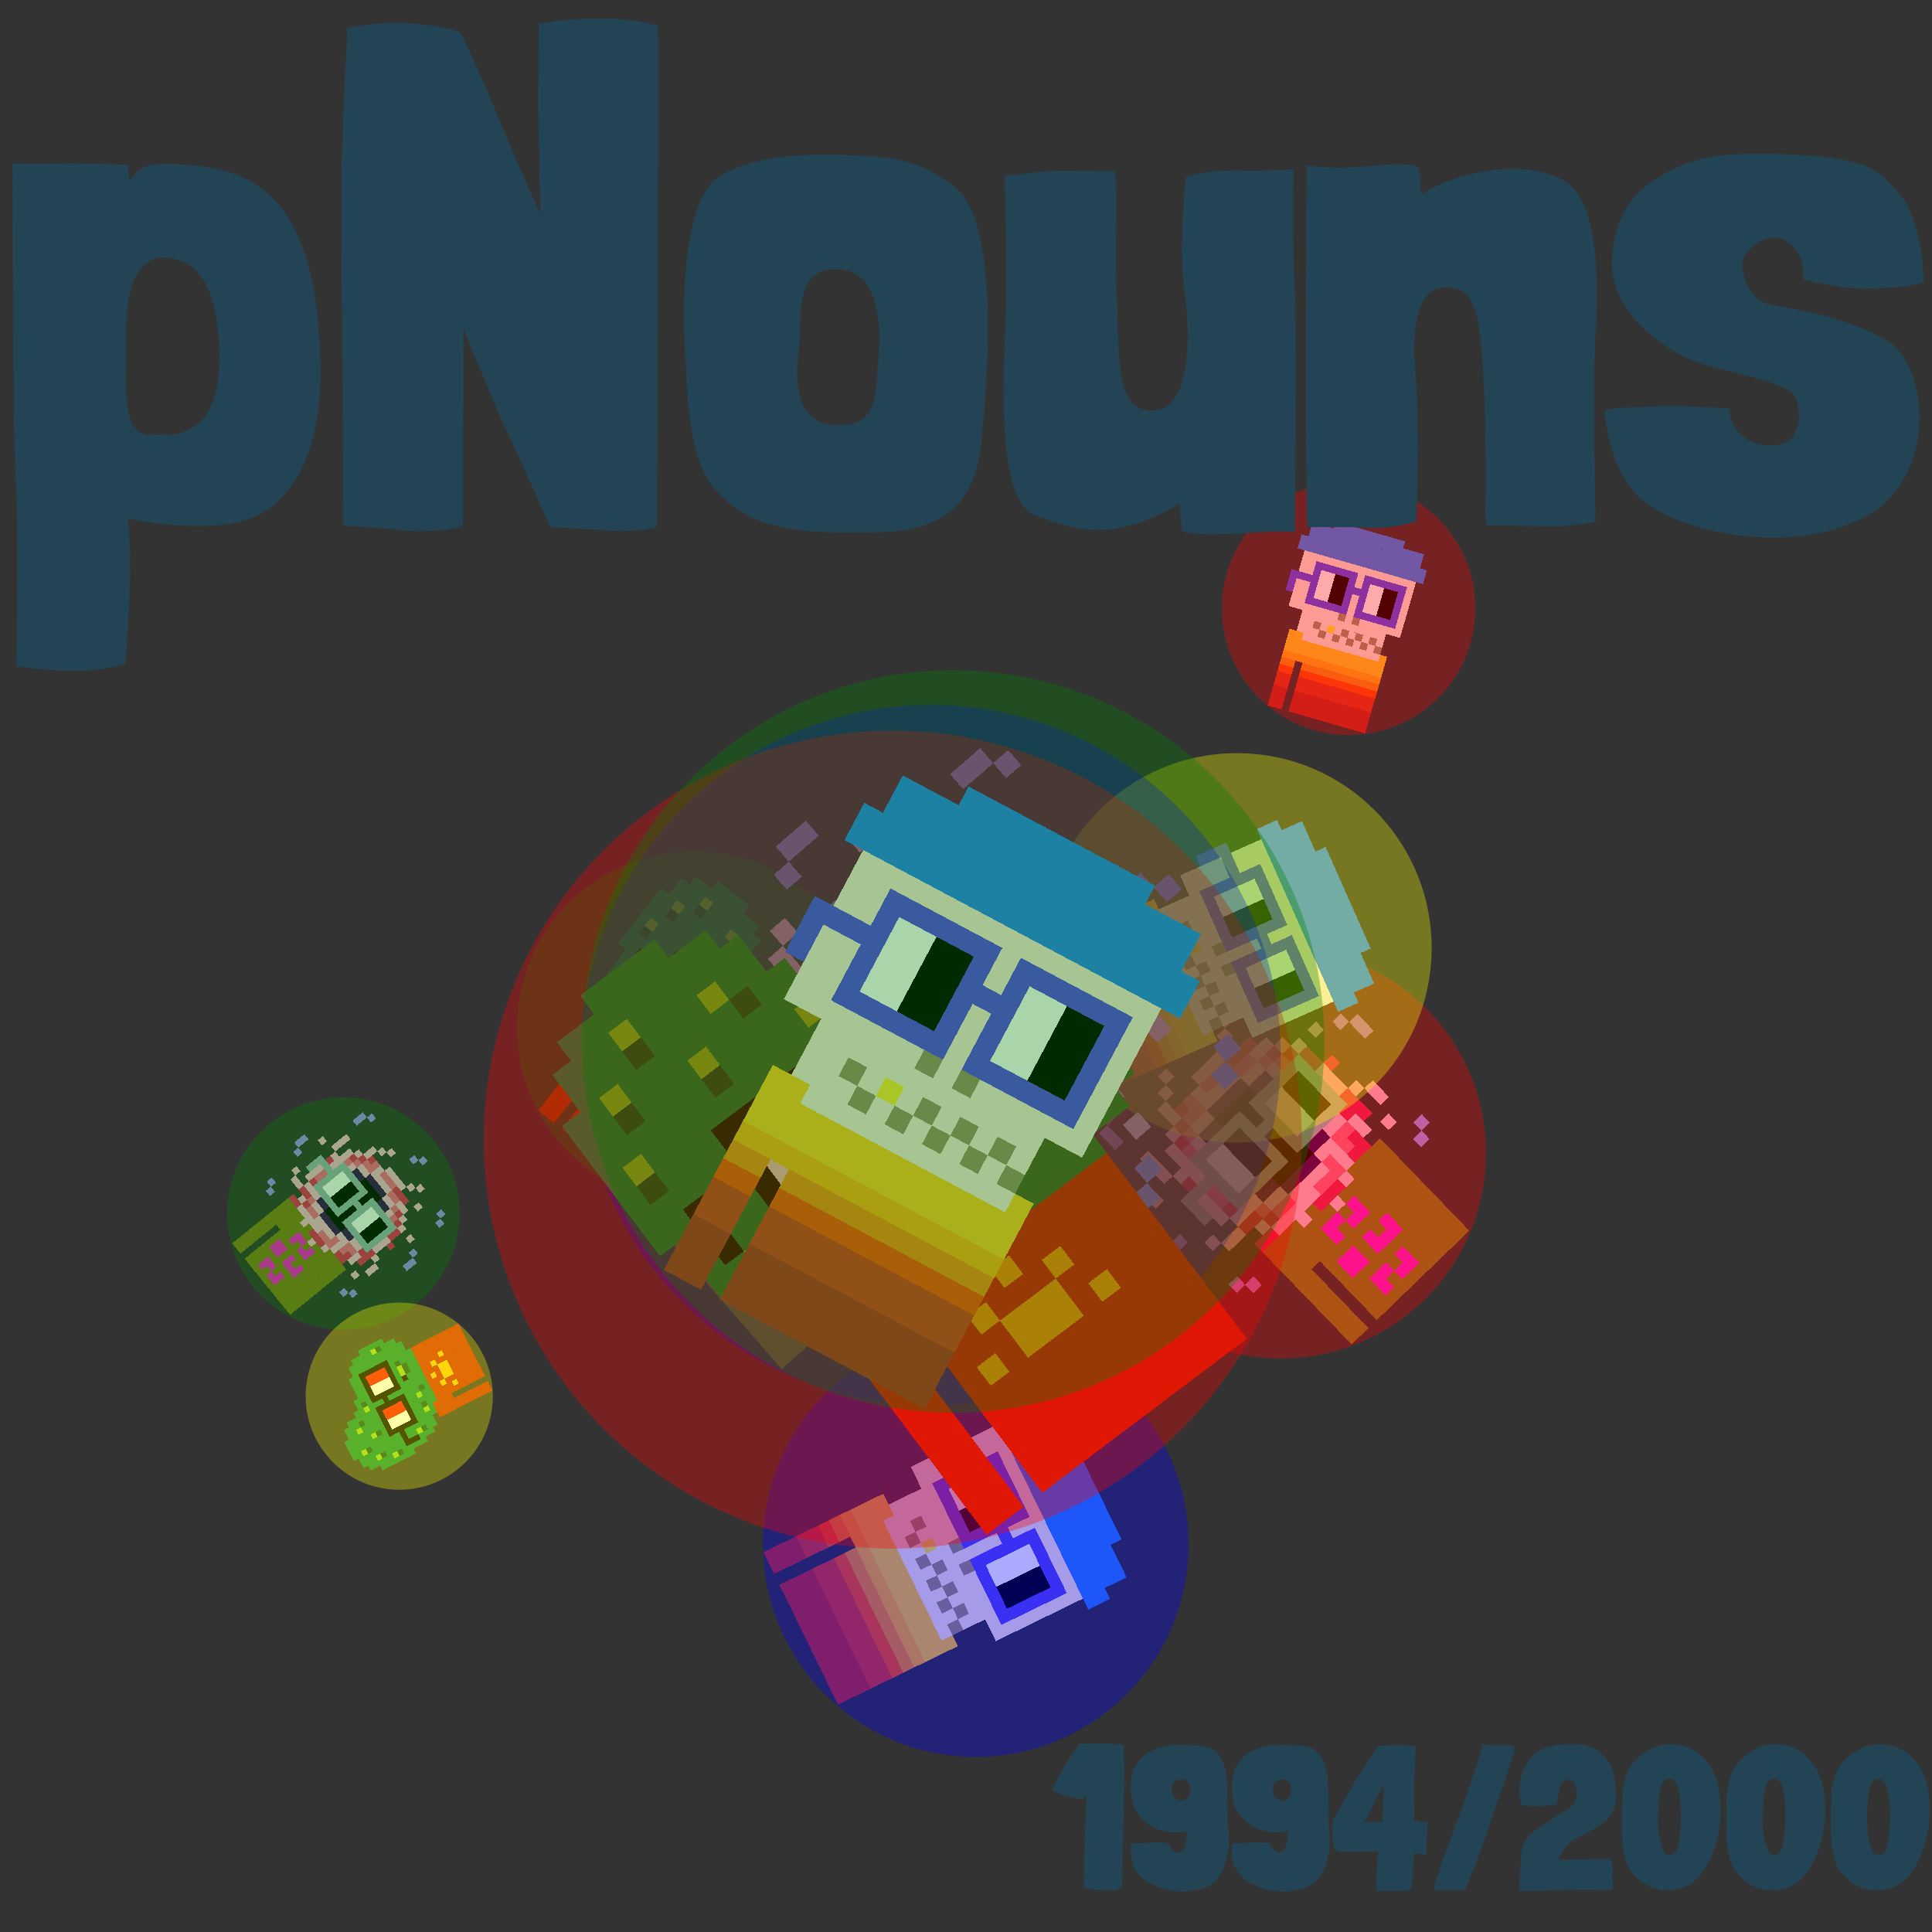 <svg viewBox="0 0 1024 1024"  xmlns="http://www.w3.org/2000/svg">
<rect x="0" y="0" width="1024" height="1024" fill="#333333" stroke="none"/>
<defs>
<g id="nouns1994" transform="scale(3.2)" shape-rendering="crispEdges">
<rect width="140" height="10" x="90" y="210" fill="#9f21a0" /><rect width="140" height="10" x="90" y="220" fill="#9f21a0" /><rect width="140" height="10" x="90" y="230" fill="#9f21a0" /><rect width="140" height="10" x="90" y="240" fill="#9f21a0" /><rect width="20" height="10" x="90" y="250" fill="#9f21a0" /><rect width="110" height="10" x="120" y="250" fill="#9f21a0" /><rect width="20" height="10" x="90" y="260" fill="#9f21a0" /><rect width="110" height="10" x="120" y="260" fill="#9f21a0" /><rect width="20" height="10" x="90" y="270" fill="#9f21a0" /><rect width="110" height="10" x="120" y="270" fill="#9f21a0" /><rect width="20" height="10" x="90" y="280" fill="#9f21a0" /><rect width="110" height="10" x="120" y="280" fill="#9f21a0" /><rect width="20" height="10" x="90" y="290" fill="#9f21a0" /><rect width="110" height="10" x="120" y="290" fill="#9f21a0" /><rect width="20" height="10" x="90" y="300" fill="#9f21a0" /><rect width="110" height="10" x="120" y="300" fill="#9f21a0" /><rect width="20" height="10" x="90" y="310" fill="#9f21a0" /><rect width="110" height="10" x="120" y="310" fill="#9f21a0" /><rect width="140" height="10" x="90" y="210" fill="#ffc925" /><rect width="140" height="10" x="90" y="220" fill="#ffc925" /><rect width="140" height="10" x="90" y="230" fill="#ffc925" /><rect width="140" height="10" x="90" y="240" fill="#ffae1a" /><rect width="20" height="10" x="90" y="250" fill="#f78a18" /><rect width="110" height="10" x="120" y="250" fill="#f78a18" /><rect width="20" height="10" x="90" y="260" fill="#fe500c" /><rect width="110" height="10" x="120" y="260" fill="#fe500c" /><rect width="20" height="10" x="90" y="270" fill="#d9391f" /><rect width="110" height="10" x="120" y="270" fill="#d9391f" /><rect width="20" height="10" x="90" y="280" fill="#d9391f" /><rect width="110" height="10" x="120" y="280" fill="#d9391f" /><rect width="20" height="10" x="90" y="290" fill="#bd2d24" /><rect width="110" height="10" x="120" y="290" fill="#bd2d24" /><rect width="20" height="10" x="90" y="300" fill="#bd2d24" /><rect width="110" height="10" x="120" y="300" fill="#bd2d24" /><rect width="20" height="10" x="90" y="310" fill="#bd2d24" /><rect width="110" height="10" x="120" y="310" fill="#bd2d24" /><rect width="100" height="10" x="110" y="50" fill="#2b83f6" /><rect width="160" height="10" x="80" y="60" fill="#2b83f6" /><rect width="160" height="10" x="80" y="70" fill="#2b83f6" /><rect width="180" height="10" x="70" y="80" fill="#2b83f6" /><rect width="180" height="10" x="70" y="90" fill="#2b83f6" /><rect width="160" height="10" x="80" y="100" fill="#f9e8dd" /><rect width="160" height="10" x="80" y="110" fill="#f9e8dd" /><rect width="160" height="10" x="80" y="120" fill="#f9e8dd" /><rect width="160" height="10" x="80" y="130" fill="#f9e8dd" /><rect width="160" height="10" x="80" y="140" fill="#f9e8dd" /><rect width="160" height="10" x="80" y="150" fill="#f9e8dd" /><rect width="160" height="10" x="80" y="160" fill="#f9e8dd" /><rect width="70" height="10" x="80" y="170" fill="#f9e8dd" /><rect width="10" height="10" x="150" y="170" fill="#9d8e6e" /><rect width="10" height="10" x="160" y="170" fill="#f9e8dd" /><rect width="10" height="10" x="170" y="170" fill="#9d8e6e" /><rect width="60" height="10" x="180" y="170" fill="#f9e8dd" /><rect width="120" height="10" x="100" y="180" fill="#f9e8dd" /><rect width="20" height="10" x="100" y="190" fill="#f9e8dd" /><rect width="10" height="10" x="120" y="190" fill="#9d8e6e" /><rect width="10" height="10" x="130" y="190" fill="#f9e8dd" /><rect width="10" height="10" x="140" y="190" fill="#ffe939" /><rect width="10" height="10" x="150" y="190" fill="#f9e8dd" /><rect width="10" height="10" x="160" y="190" fill="#9d8e6e" /><rect width="10" height="10" x="170" y="190" fill="#f9e8dd" /><rect width="10" height="10" x="180" y="190" fill="#9d8e6e" /><rect width="10" height="10" x="190" y="190" fill="#f9e8dd" /><rect width="10" height="10" x="200" y="190" fill="#9d8e6e" /><rect width="10" height="10" x="210" y="190" fill="#f9e8dd" /><rect width="30" height="10" x="100" y="200" fill="#f9e8dd" /><rect width="10" height="10" x="130" y="200" fill="#9d8e6e" /><rect width="10" height="10" x="140" y="200" fill="#f9e8dd" /><rect width="10" height="10" x="150" y="200" fill="#9d8e6e" /><rect width="10" height="10" x="160" y="200" fill="#f9e8dd" /><rect width="10" height="10" x="170" y="200" fill="#9d8e6e" /><rect width="10" height="10" x="180" y="200" fill="#f9e8dd" /><rect width="10" height="10" x="190" y="200" fill="#9d8e6e" /><rect width="10" height="10" x="200" y="200" fill="#f9e8dd" /><rect width="10" height="10" x="210" y="200" fill="#9d8e6e" /><rect width="110" height="10" x="110" y="210" fill="#f9e8dd" /><rect width="60" height="10" x="100" y="110" fill="#5648ed" /><rect width="60" height="10" x="170" y="110" fill="#5648ed" /><rect width="10" height="10" x="100" y="120" fill="#5648ed" /><rect width="20" height="10" x="110" y="120" fill="#ffffff" /><rect width="20" height="10" x="130" y="120" fill="#000000" /><rect width="10" height="10" x="150" y="120" fill="#5648ed" /><rect width="10" height="10" x="170" y="120" fill="#5648ed" /><rect width="20" height="10" x="180" y="120" fill="#ffffff" /><rect width="20" height="10" x="200" y="120" fill="#000000" /><rect width="10" height="10" x="220" y="120" fill="#5648ed" /><rect width="40" height="10" x="70" y="130" fill="#5648ed" /><rect width="20" height="10" x="110" y="130" fill="#ffffff" /><rect width="20" height="10" x="130" y="130" fill="#000000" /><rect width="30" height="10" x="150" y="130" fill="#5648ed" /><rect width="20" height="10" x="180" y="130" fill="#ffffff" /><rect width="20" height="10" x="200" y="130" fill="#000000" /><rect width="10" height="10" x="220" y="130" fill="#5648ed" /><rect width="10" height="10" x="70" y="140" fill="#5648ed" /><rect width="10" height="10" x="100" y="140" fill="#5648ed" /><rect width="20" height="10" x="110" y="140" fill="#ffffff" /><rect width="20" height="10" x="130" y="140" fill="#000000" /><rect width="10" height="10" x="150" y="140" fill="#5648ed" /><rect width="10" height="10" x="170" y="140" fill="#5648ed" /><rect width="20" height="10" x="180" y="140" fill="#ffffff" /><rect width="20" height="10" x="200" y="140" fill="#000000" /><rect width="10" height="10" x="220" y="140" fill="#5648ed" /><rect width="10" height="10" x="70" y="150" fill="#5648ed" /><rect width="10" height="10" x="100" y="150" fill="#5648ed" /><rect width="20" height="10" x="110" y="150" fill="#ffffff" /><rect width="20" height="10" x="130" y="150" fill="#000000" /><rect width="10" height="10" x="150" y="150" fill="#5648ed" /><rect width="10" height="10" x="170" y="150" fill="#5648ed" /><rect width="20" height="10" x="180" y="150" fill="#ffffff" /><rect width="20" height="10" x="200" y="150" fill="#000000" /><rect width="10" height="10" x="220" y="150" fill="#5648ed" /><rect width="60" height="10" x="100" y="160" fill="#5648ed" /><rect width="60" height="10" x="170" y="160" fill="#5648ed" />
</g>
<g id="nouns1995" transform="scale(3.2)" shape-rendering="crispEdges">
<rect width="140" height="10" x="90" y="210" fill="#867c1d" /><rect width="140" height="10" x="90" y="220" fill="#867c1d" /><rect width="140" height="10" x="90" y="230" fill="#867c1d" /><rect width="140" height="10" x="90" y="240" fill="#867c1d" /><rect width="20" height="10" x="90" y="250" fill="#867c1d" /><rect width="110" height="10" x="120" y="250" fill="#867c1d" /><rect width="20" height="10" x="90" y="260" fill="#867c1d" /><rect width="110" height="10" x="120" y="260" fill="#867c1d" /><rect width="20" height="10" x="90" y="270" fill="#867c1d" /><rect width="110" height="10" x="120" y="270" fill="#867c1d" /><rect width="20" height="10" x="90" y="280" fill="#867c1d" /><rect width="110" height="10" x="120" y="280" fill="#867c1d" /><rect width="20" height="10" x="90" y="290" fill="#867c1d" /><rect width="110" height="10" x="120" y="290" fill="#867c1d" /><rect width="20" height="10" x="90" y="300" fill="#867c1d" /><rect width="110" height="10" x="120" y="300" fill="#867c1d" /><rect width="20" height="10" x="90" y="310" fill="#867c1d" /><rect width="110" height="10" x="120" y="310" fill="#867c1d" /><rect width="20" height="10" x="140" y="230" fill="#ff1ad2" /><rect width="10" height="10" x="170" y="230" fill="#ff1ad2" /><rect width="10" height="10" x="140" y="240" fill="#ff1ad2" /><rect width="20" height="10" x="160" y="240" fill="#ff1ad2" /><rect width="20" height="10" x="130" y="260" fill="#ff1ad2" /><rect width="10" height="10" x="160" y="260" fill="#ff1ad2" /><rect width="10" height="10" x="180" y="260" fill="#ff1ad2" /><rect width="20" height="10" x="130" y="270" fill="#ff1ad2" /><rect width="30" height="10" x="160" y="270" fill="#ff1ad2" /><rect width="20" height="10" x="140" y="290" fill="#ff1ad2" /><rect width="10" height="10" x="170" y="290" fill="#ff1ad2" /><rect width="10" height="10" x="140" y="300" fill="#ff1ad2" /><rect width="20" height="10" x="160" y="300" fill="#ff1ad2" /><rect width="10" height="10" x="170" y="10" fill="#a28ef4" /><rect width="10" height="10" x="160" y="20" fill="#a28ef4" /><rect width="10" height="10" x="70" y="30" fill="#a28ef4" /><rect width="10" height="10" x="60" y="40" fill="#a28ef4" /><rect width="10" height="10" x="130" y="40" fill="#feb9d5" /><rect width="10" height="10" x="200" y="40" fill="#feb9d5" /><rect width="10" height="10" x="250" y="40" fill="#a28ef4" /><rect width="10" height="10" x="60" y="50" fill="#a28ef4" /><rect width="10" height="10" x="120" y="50" fill="#feb9d5" /><rect width="10" height="10" x="190" y="50" fill="#feb9d5" /><rect width="10" height="10" x="260" y="50" fill="#a28ef4" /><rect width="10" height="10" x="110" y="60" fill="#feb9d5" /><rect width="40" height="10" x="150" y="60" fill="#feb9d5" /><rect width="10" height="10" x="220" y="60" fill="#feb9d5" /><rect width="10" height="10" x="110" y="70" fill="#feb9d5" /><rect width="10" height="10" x="120" y="70" fill="#e9265c" /><rect width="10" height="10" x="130" y="70" fill="#ff638d" /><rect width="10" height="10" x="140" y="70" fill="#feb9d5" /><rect width="30" height="10" x="150" y="70" fill="#ff638d" /><rect width="30" height="10" x="180" y="70" fill="#e9265c" /><rect width="10" height="10" x="70" y="80" fill="#feb9d5" /><rect width="10" height="10" x="100" y="80" fill="#feb9d5" /><rect width="10" height="10" x="110" y="80" fill="#e9265c" /><rect width="20" height="10" x="120" y="80" fill="#ff638d" /><rect width="40" height="10" x="140" y="80" fill="#feb9d5" /><rect width="20" height="10" x="180" y="80" fill="#ff638d" /><rect width="20" height="10" x="200" y="80" fill="#feb9d5" /><rect width="10" height="10" x="70" y="90" fill="#feb9d5" /><rect width="10" height="10" x="90" y="90" fill="#feb9d5" /><rect width="10" height="10" x="100" y="90" fill="#e9265c" /><rect width="10" height="10" x="110" y="90" fill="#ff638d" /><rect width="20" height="10" x="120" y="90" fill="#feb9d5" /><rect width="40" height="10" x="140" y="90" fill="#3a085b" /><rect width="20" height="10" x="180" y="90" fill="#feb9d5" /><rect width="10" height="10" x="200" y="90" fill="#ff638d" /><rect width="10" height="10" x="210" y="90" fill="#e9265c" /><rect width="10" height="10" x="220" y="90" fill="#feb9d5" /><rect width="10" height="10" x="70" y="100" fill="#feb9d5" /><rect width="10" height="10" x="90" y="100" fill="#feb9d5" /><rect width="10" height="10" x="100" y="100" fill="#ff638d" /><rect width="10" height="10" x="110" y="100" fill="#feb9d5" /><rect width="20" height="10" x="120" y="100" fill="#3a085b" /><rect width="40" height="10" x="140" y="100" fill="#000000" /><rect width="20" height="10" x="180" y="100" fill="#3a085b" /><rect width="10" height="10" x="200" y="100" fill="#feb9d5" /><rect width="10" height="10" x="210" y="100" fill="#ff638d" /><rect width="10" height="10" x="220" y="100" fill="#e9265c" /><rect width="10" height="10" x="230" y="100" fill="#feb9d5" /><rect width="10" height="10" x="250" y="100" fill="#feb9d5" /><rect width="10" height="10" x="50" y="110" fill="#feb9d5" /><rect width="20" height="10" x="80" y="110" fill="#feb9d5" /><rect width="10" height="10" x="100" y="110" fill="#ff638d" /><rect width="10" height="10" x="110" y="110" fill="#feb9d5" /><rect width="10" height="10" x="120" y="110" fill="#3a085b" /><rect width="60" height="10" x="130" y="110" fill="#000000" /><rect width="10" height="10" x="190" y="110" fill="#3a085b" /><rect width="10" height="10" x="200" y="110" fill="#feb9d5" /><rect width="20" height="10" x="210" y="110" fill="#ff638d" /><rect width="10" height="10" x="230" y="110" fill="#e9265c" /><rect width="10" height="10" x="270" y="110" fill="#a28ef4" /><rect width="10" height="10" x="80" y="120" fill="#e9265c" /><rect width="20" height="10" x="90" y="120" fill="#feb9d5" /><rect width="10" height="10" x="110" y="120" fill="#3a085b" /><rect width="80" height="10" x="120" y="120" fill="#000000" /><rect width="10" height="10" x="200" y="120" fill="#3a085b" /><rect width="20" height="10" x="210" y="120" fill="#feb9d5" /><rect width="10" height="10" x="230" y="120" fill="#e9265c" /><rect width="10" height="10" x="280" y="120" fill="#a28ef4" /><rect width="10" height="10" x="30" y="130" fill="#a28ef4" /><rect width="20" height="10" x="90" y="130" fill="#feb9d5" /><rect width="10" height="10" x="110" y="130" fill="#3a085b" /><rect width="80" height="10" x="120" y="130" fill="#000000" /><rect width="10" height="10" x="200" y="130" fill="#3a085b" /><rect width="10" height="10" x="210" y="130" fill="#feb9d5" /><rect width="10" height="10" x="220" y="130" fill="#ff638d" /><rect width="10" height="10" x="230" y="130" fill="#feb9d5" /><rect width="10" height="10" x="240" y="130" fill="#e9265c" /><rect width="10" height="10" x="280" y="130" fill="#a28ef4" /><rect width="10" height="10" x="30" y="140" fill="#a28ef4" /><rect width="10" height="10" x="80" y="140" fill="#feb9d5" /><rect width="10" height="10" x="90" y="140" fill="#ff638d" /><rect width="10" height="10" x="100" y="140" fill="#feb9d5" /><rect width="10" height="10" x="110" y="140" fill="#3a085b" /><rect width="80" height="10" x="120" y="140" fill="#000000" /><rect width="10" height="10" x="200" y="140" fill="#3a085b" /><rect width="10" height="10" x="210" y="140" fill="#feb9d5" /><rect width="10" height="10" x="220" y="140" fill="#ff638d" /><rect width="10" height="10" x="230" y="140" fill="#feb9d5" /><rect width="10" height="10" x="40" y="150" fill="#a28ef4" /><rect width="10" height="10" x="80" y="150" fill="#feb9d5" /><rect width="10" height="10" x="90" y="150" fill="#ff638d" /><rect width="10" height="10" x="100" y="150" fill="#feb9d5" /><rect width="10" height="10" x="110" y="150" fill="#3a085b" /><rect width="80" height="10" x="120" y="150" fill="#000000" /><rect width="10" height="10" x="200" y="150" fill="#3a085b" /><rect width="10" height="10" x="210" y="150" fill="#feb9d5" /><rect width="10" height="10" x="220" y="150" fill="#ff638d" /><rect width="10" height="10" x="230" y="150" fill="#feb9d5" /><rect width="10" height="10" x="80" y="160" fill="#feb9d5" /><rect width="10" height="10" x="90" y="160" fill="#e9265c" /><rect width="10" height="10" x="100" y="160" fill="#ff638d" /><rect width="10" height="10" x="110" y="160" fill="#feb9d5" /><rect width="10" height="10" x="120" y="160" fill="#3a085b" /><rect width="60" height="10" x="130" y="160" fill="#000000" /><rect width="10" height="10" x="190" y="160" fill="#3a085b" /><rect width="10" height="10" x="200" y="160" fill="#feb9d5" /><rect width="20" height="10" x="210" y="160" fill="#ff638d" /><rect width="10" height="10" x="230" y="160" fill="#e9265c" /><rect width="10" height="10" x="240" y="160" fill="#feb9d5" /><rect width="10" height="10" x="60" y="170" fill="#feb9d5" /><rect width="30" height="10" x="90" y="170" fill="#feb9d5" /><rect width="20" height="10" x="120" y="170" fill="#3a085b" /><rect width="40" height="10" x="140" y="170" fill="#000000" /><rect width="20" height="10" x="180" y="170" fill="#3a085b" /><rect width="20" height="10" x="200" y="170" fill="#feb9d5" /><rect width="20" height="10" x="220" y="170" fill="#e9265c" /><rect width="10" height="10" x="250" y="170" fill="#feb9d5" /><rect width="20" height="10" x="70" y="180" fill="#feb9d5" /><rect width="20" height="10" x="90" y="180" fill="#e9265c" /><rect width="10" height="10" x="110" y="180" fill="#ff638d" /><rect width="20" height="10" x="120" y="180" fill="#feb9d5" /><rect width="40" height="10" x="140" y="180" fill="#3a085b" /><rect width="20" height="10" x="180" y="180" fill="#feb9d5" /><rect width="20" height="10" x="200" y="180" fill="#ff638d" /><rect width="10" height="10" x="220" y="180" fill="#feb9d5" /><rect width="10" height="10" x="230" y="180" fill="#e9265c" /><rect width="10" height="10" x="250" y="180" fill="#feb9d5" /><rect width="10" height="10" x="100" y="190" fill="#feb9d5" /><rect width="10" height="10" x="110" y="190" fill="#e9265c" /><rect width="20" height="10" x="120" y="190" fill="#ff638d" /><rect width="40" height="10" x="140" y="190" fill="#feb9d5" /><rect width="10" height="10" x="180" y="190" fill="#ff638d" /><rect width="10" height="10" x="190" y="190" fill="#feb9d5" /><rect width="10" height="10" x="200" y="190" fill="#ff638d" /><rect width="10" height="10" x="210" y="190" fill="#e9265c" /><rect width="10" height="10" x="220" y="190" fill="#feb9d5" /><rect width="20" height="10" x="90" y="200" fill="#e9265c" /><rect width="50" height="10" x="110" y="200" fill="#feb9d5" /><rect width="30" height="10" x="160" y="200" fill="#ff638d" /><rect width="10" height="10" x="190" y="200" fill="#feb9d5" /><rect width="20" height="10" x="200" y="200" fill="#e9265c" /><rect width="10" height="10" x="240" y="200" fill="#feb9d5" /><rect width="10" height="10" x="50" y="210" fill="#a28ef4" /><rect width="10" height="10" x="130" y="210" fill="#feb9d5" /><rect width="30" height="10" x="150" y="210" fill="#e9265c" /><rect width="10" height="10" x="180" y="210" fill="#feb9d5" /><rect width="10" height="10" x="60" y="220" fill="#a28ef4" /><rect width="10" height="10" x="160" y="220" fill="#feb9d5" /><rect width="10" height="10" x="260" y="220" fill="#a28ef4" /><rect width="10" height="10" x="250" y="230" fill="#a28ef4" /><rect width="60" height="10" x="100" y="110" fill="#9cb4b8" /><rect width="60" height="10" x="170" y="110" fill="#9cb4b8" /><rect width="10" height="10" x="100" y="120" fill="#9cb4b8" /><rect width="20" height="10" x="110" y="120" fill="#ffffff" /><rect width="20" height="10" x="130" y="120" fill="#000000" /><rect width="10" height="10" x="150" y="120" fill="#9cb4b8" /><rect width="10" height="10" x="170" y="120" fill="#9cb4b8" /><rect width="20" height="10" x="180" y="120" fill="#ffffff" /><rect width="20" height="10" x="200" y="120" fill="#000000" /><rect width="10" height="10" x="220" y="120" fill="#9cb4b8" /><rect width="40" height="10" x="70" y="130" fill="#9cb4b8" /><rect width="20" height="10" x="110" y="130" fill="#ffffff" /><rect width="20" height="10" x="130" y="130" fill="#000000" /><rect width="30" height="10" x="150" y="130" fill="#9cb4b8" /><rect width="20" height="10" x="180" y="130" fill="#ffffff" /><rect width="20" height="10" x="200" y="130" fill="#000000" /><rect width="10" height="10" x="220" y="130" fill="#9cb4b8" /><rect width="10" height="10" x="70" y="140" fill="#9cb4b8" /><rect width="10" height="10" x="100" y="140" fill="#9cb4b8" /><rect width="20" height="10" x="110" y="140" fill="#ffffff" /><rect width="20" height="10" x="130" y="140" fill="#000000" /><rect width="10" height="10" x="150" y="140" fill="#9cb4b8" /><rect width="10" height="10" x="170" y="140" fill="#9cb4b8" /><rect width="20" height="10" x="180" y="140" fill="#ffffff" /><rect width="20" height="10" x="200" y="140" fill="#000000" /><rect width="10" height="10" x="220" y="140" fill="#9cb4b8" /><rect width="10" height="10" x="70" y="150" fill="#9cb4b8" /><rect width="10" height="10" x="100" y="150" fill="#9cb4b8" /><rect width="20" height="10" x="110" y="150" fill="#ffffff" /><rect width="20" height="10" x="130" y="150" fill="#000000" /><rect width="10" height="10" x="150" y="150" fill="#9cb4b8" /><rect width="10" height="10" x="170" y="150" fill="#9cb4b8" /><rect width="20" height="10" x="180" y="150" fill="#ffffff" /><rect width="20" height="10" x="200" y="150" fill="#000000" /><rect width="10" height="10" x="220" y="150" fill="#9cb4b8" /><rect width="60" height="10" x="100" y="160" fill="#9cb4b8" /><rect width="60" height="10" x="170" y="160" fill="#9cb4b8" />
</g>
<g id="nouns1996" transform="scale(3.2)" shape-rendering="crispEdges">
<rect width="140" height="10" x="90" y="210" fill="#d22209" /><rect width="140" height="10" x="90" y="220" fill="#d22209" /><rect width="140" height="10" x="90" y="230" fill="#d22209" /><rect width="140" height="10" x="90" y="240" fill="#d22209" /><rect width="20" height="10" x="90" y="250" fill="#d22209" /><rect width="110" height="10" x="120" y="250" fill="#d22209" /><rect width="20" height="10" x="90" y="260" fill="#d22209" /><rect width="110" height="10" x="120" y="260" fill="#d22209" /><rect width="20" height="10" x="90" y="270" fill="#d22209" /><rect width="110" height="10" x="120" y="270" fill="#d22209" /><rect width="20" height="10" x="90" y="280" fill="#d22209" /><rect width="110" height="10" x="120" y="280" fill="#d22209" /><rect width="20" height="10" x="90" y="290" fill="#d22209" /><rect width="110" height="10" x="120" y="290" fill="#d22209" /><rect width="20" height="10" x="90" y="300" fill="#d22209" /><rect width="110" height="10" x="120" y="300" fill="#d22209" /><rect width="20" height="10" x="90" y="310" fill="#d22209" /><rect width="110" height="10" x="120" y="310" fill="#d22209" /><rect width="10" height="10" x="160" y="230" fill="#ffc110" /><rect width="10" height="10" x="140" y="240" fill="#ffc110" /><rect width="10" height="10" x="180" y="240" fill="#ffc110" /><rect width="30" height="10" x="150" y="250" fill="#ffc110" /><rect width="10" height="10" x="130" y="260" fill="#ffc110" /><rect width="30" height="10" x="150" y="260" fill="#ffc110" /><rect width="10" height="10" x="190" y="260" fill="#ffc110" /><rect width="40" height="10" x="90" y="30" fill="#068940" /><rect width="80" height="10" x="70" y="40" fill="#068940" /><rect width="30" height="10" x="60" y="50" fill="#068940" /><rect width="10" height="10" x="90" y="50" fill="#8dd122" /><rect width="60" height="10" x="100" y="50" fill="#068940" /><rect width="30" height="10" x="60" y="60" fill="#068940" /><rect width="10" height="10" x="90" y="60" fill="#0b5027" /><rect width="30" height="10" x="100" y="60" fill="#068940" /><rect width="10" height="10" x="130" y="60" fill="#8dd122" /><rect width="20" height="10" x="140" y="60" fill="#068940" /><rect width="20" height="10" x="50" y="70" fill="#068940" /><rect width="10" height="10" x="70" y="70" fill="#8dd122" /><rect width="60" height="10" x="80" y="70" fill="#068940" /><rect width="10" height="10" x="140" y="70" fill="#0b5027" /><rect width="20" height="10" x="150" y="70" fill="#068940" /><rect width="20" height="10" x="50" y="80" fill="#068940" /><rect width="10" height="10" x="70" y="80" fill="#0b5027" /><rect width="30" height="10" x="80" y="80" fill="#068940" /><rect width="10" height="10" x="110" y="80" fill="#8dd122" /><rect width="70" height="10" x="120" y="80" fill="#068940" /><rect width="60" height="10" x="50" y="90" fill="#068940" /><rect width="10" height="10" x="110" y="90" fill="#0b5027" /><rect width="40" height="10" x="120" y="90" fill="#068940" /><rect width="10" height="10" x="160" y="90" fill="#8dd122" /><rect width="10" height="10" x="170" y="90" fill="#0b5027" /><rect width="50" height="10" x="180" y="90" fill="#068940" /><rect width="10" height="10" x="50" y="100" fill="#068940" /><rect width="10" height="10" x="60" y="100" fill="#8dd122" /><rect width="180" height="10" x="70" y="100" fill="#068940" /><rect width="10" height="10" x="50" y="110" fill="#068940" /><rect width="10" height="10" x="60" y="110" fill="#0b5027" /><rect width="190" height="10" x="70" y="110" fill="#068940" /><rect width="210" height="10" x="50" y="120" fill="#068940" /><rect width="220" height="10" x="50" y="130" fill="#068940" /><rect width="210" height="10" x="60" y="140" fill="#068940" /><rect width="190" height="10" x="60" y="150" fill="#068940" /><rect width="10" height="10" x="250" y="150" fill="#8dd122" /><rect width="10" height="10" x="260" y="150" fill="#068940" /><rect width="20" height="10" x="60" y="160" fill="#068940" /><rect width="10" height="10" x="80" y="160" fill="#8dd122" /><rect width="160" height="10" x="90" y="160" fill="#068940" /><rect width="10" height="10" x="250" y="160" fill="#0b5027" /><rect width="10" height="10" x="260" y="160" fill="#068940" /><rect width="10" height="10" x="70" y="170" fill="#068940" /><rect width="10" height="10" x="80" y="170" fill="#0b5027" /><rect width="180" height="10" x="90" y="170" fill="#068940" /><rect width="110" height="10" x="70" y="180" fill="#068940" /><rect width="10" height="10" x="180" y="180" fill="#000000" /><rect width="20" height="10" x="190" y="180" fill="#8dd122" /><rect width="10" height="10" x="210" y="180" fill="#0b5027" /><rect width="40" height="10" x="220" y="180" fill="#068940" /><rect width="30" height="10" x="80" y="190" fill="#068940" /><rect width="10" height="10" x="110" y="190" fill="#8dd122" /><rect width="10" height="10" x="120" y="190" fill="#0b5027" /><rect width="10" height="10" x="130" y="190" fill="#068940" /><rect width="10" height="10" x="140" y="190" fill="#8dd122" /><rect width="40" height="10" x="150" y="190" fill="#068940" /><rect width="20" height="10" x="190" y="190" fill="#0b5027" /><rect width="50" height="10" x="210" y="190" fill="#068940" /><rect width="50" height="10" x="100" y="200" fill="#068940" /><rect width="10" height="10" x="150" y="200" fill="#0b5027" /><rect width="90" height="10" x="160" y="200" fill="#068940" /><rect width="110" height="10" x="120" y="210" fill="#068940" /><rect width="60" height="10" x="100" y="110" fill="#000000" /><rect width="60" height="10" x="170" y="110" fill="#000000" /><rect width="10" height="10" x="100" y="120" fill="#000000" /><rect width="20" height="10" x="110" y="120" fill="#ffffff" /><rect width="20" height="10" x="130" y="120" fill="#ff0e0e" /><rect width="10" height="10" x="150" y="120" fill="#000000" /><rect width="10" height="10" x="170" y="120" fill="#000000" /><rect width="20" height="10" x="180" y="120" fill="#ffffff" /><rect width="20" height="10" x="200" y="120" fill="#ff0e0e" /><rect width="10" height="10" x="220" y="120" fill="#000000" /><rect width="40" height="10" x="70" y="130" fill="#000000" /><rect width="20" height="10" x="110" y="130" fill="#ffffff" /><rect width="20" height="10" x="130" y="130" fill="#ff0e0e" /><rect width="30" height="10" x="150" y="130" fill="#000000" /><rect width="20" height="10" x="180" y="130" fill="#ffffff" /><rect width="20" height="10" x="200" y="130" fill="#ff0e0e" /><rect width="10" height="10" x="220" y="130" fill="#000000" /><rect width="10" height="10" x="70" y="140" fill="#000000" /><rect width="10" height="10" x="100" y="140" fill="#000000" /><rect width="20" height="10" x="110" y="140" fill="#ffffff" /><rect width="20" height="10" x="130" y="140" fill="#ff0e0e" /><rect width="10" height="10" x="150" y="140" fill="#000000" /><rect width="10" height="10" x="170" y="140" fill="#000000" /><rect width="20" height="10" x="180" y="140" fill="#ffffff" /><rect width="20" height="10" x="200" y="140" fill="#ff0e0e" /><rect width="10" height="10" x="220" y="140" fill="#000000" /><rect width="10" height="10" x="70" y="150" fill="#000000" /><rect width="10" height="10" x="100" y="150" fill="#000000" /><rect width="20" height="10" x="110" y="150" fill="#ffffff" /><rect width="20" height="10" x="130" y="150" fill="#ff0e0e" /><rect width="10" height="10" x="150" y="150" fill="#000000" /><rect width="10" height="10" x="170" y="150" fill="#000000" /><rect width="20" height="10" x="180" y="150" fill="#ffffff" /><rect width="20" height="10" x="200" y="150" fill="#ff0e0e" /><rect width="10" height="10" x="220" y="150" fill="#000000" /><rect width="60" height="10" x="100" y="160" fill="#000000" /><rect width="60" height="10" x="170" y="160" fill="#000000" />
</g>
<g x_x="x" id="circles1994"><g x_x="x" transform="translate(102,204) scale(0.8)"><g x_x="x"><use href="#nouns1994" transform="translate(689 71) scale(0.150) rotate(16,512,512)"/>
<circle cx="766" cy="148" r="84" fill="red" opacity="0.333"/>
</g>
<g x_x="x"><use href="#nouns1995" transform="translate(30 479) scale(0.136) rotate(51,512,512)"/>
<circle cx="100" cy="549" r="77" fill="green" opacity="0.333"/>
</g>
<g x_x="x"><use href="#nouns1996" transform="translate(80 613) scale(0.111) rotate(243,512,512)"/>
<circle cx="137" cy="670" r="62" fill="yellow" opacity="0.333"/>
</g>
<g x_x="x"><use href="#nouns1994" transform="translate(390 639) scale(0.251) rotate(424,512,512)"/>
<circle cx="519" cy="768" r="141" fill="blue" opacity="0.333"/>
</g>
<g x_x="x"><use href="#nouns1995" transform="translate(597 385) scale(0.242) rotate(316,512,512)"/>
<circle cx="721" cy="509" r="136" fill="red" opacity="0.333"/>
</g>
<g x_x="x"><use href="#nouns1996" transform="translate(225 319) scale(0.208) rotate(398,512,512)"/>
<circle cx="332" cy="426" r="117" fill="green" opacity="0.333"/>
</g>
<g x_x="x"><use href="#nouns1994" transform="translate(574 255) scale(0.230) rotate(426,512,512)"/>
<circle cx="692" cy="373" r="129" fill="yellow" opacity="0.333"/>
</g>
<g x_x="x"><use href="#nouns1995" transform="translate(278 233) scale(0.412) rotate(409,512,512)"/>
<circle cx="489" cy="444" r="232" fill="blue" opacity="0.333"/>
</g>
<g x_x="x"><use href="#nouns1996" transform="translate(217 253) scale(0.482) rotate(323,512,512)"/>
<circle cx="464" cy="500" r="271" fill="red" opacity="0.333"/>
</g>
<g x_x="x"><use href="#nouns1994" transform="translate(280 211) scale(0.437) rotate(388,512,512)"/>
<circle cx="504" cy="435" r="246" fill="green" opacity="0.333"/>
</g>
</g>
<g x_x="x" fill="#224455" transform="scale(0.348)"><path d="M485 491 c-17 -165 -78 -226 -180 -238 -101 -12 -94 11 -108 22 l-2 -24 s-60 -2 -82 -2 -81 1 -94 0 c0 0 0 395 5 482 5 86 1 257 1 284 0 0 59 8 94 7 s63 -8 72 -11 c0 0 14 -165 3 -221 0 0 137 29 202 -7 s106 -127 88 -291 Zm-261 171 c-40 -4 -31 -78 -32 -134 -4 -135 42 -138 66 -135 24 3 74 17 76 146 2 130 -69 126 -109 122 Z"/>
<path d="M31 43 s-9 170 -9 243 3 503 3 515 c0 0 65 3 83 6 s78 4 99 -7 c0 0 1 -286 1 -299 0 0 58 142 65 154 s67 148 67 148 c0 0 69 3 85 5 s70 1 78 -7 c0 0 1 -404 1 -434 s1 -316 0 -328 c0 0 -37 -11 -88 -11 s-93 8 -93 8 c0 0 -2 109 -1 145 s3 145 3 145 c0 0 -52 -116 -64 -147 s-53 -123 -58 -129 S110 24 31 43 Z" transform="translate(498 0)"/>
<path d="M434 288 c-59 -48 -100 -49 -175 -52 -75 -3 -153 6 -193 37 -40 31 -53 147 -47 257 6 110 8 179 56 226 48 47 111 56 204 55 60 -1 176 9 191 -132 15 -141 22 -343 -37 -391 Zm-120 255 c-5 52 4 111 -70 104 -74 -7 -50 -110 -50 -131 0 -88 15 -110 66 -105 51 5 59 79 54 132 Z" transform="translate(1024 0)"/>
<path d="M8 268 s5 143 1 233 -11 264 46 284 112 45 220 -18 c0 0 2 39 3 41 s19 9 92 4 80 -1 80 -1 c0 0 4 -306 0 -368 s-2 -185 -2 -185 c0 0 -58 3 -76 2 s-64 0 -88 10 c0 0 -11 105 -3 164 s17 185 -44 191 -54 -77 -58 -171 3 -149 -3 -193 c0 0 -69 -1 -86 -1 s-82 8 -82 8 Z" transform="translate(1522 0)"/>
<path d="M7 251 s-2 467 1 552 c0 0 65 -1 93 1 s63 -6 73 -10 c0 0 6 -136 -1 -222 s6 -135 47 -134 53 24 58 174 -1 165 3 188 c0 0 78 1 97 2 s58 -6 69 -7 c0 0 -4 -217 0 -283 s8 -202 -45 -235 -151 -23 -221 19 c0 0 1 -32 -5 -41 s-64 -3 -88 -1 -63 2 -82 -3 Z" transform="translate(1983 0)"/>
<path d="M5 624 s3 106 73 149 c70 44 225 71 329 11 105 -61 93 -231 24 -268 -69 -37 -142 -46 -175 -52 -33 -7 -52 -61 -34 -80 18 -20 39 -28 58 -18 19 11 30 32 27 59 0 0 55 18 117 14 62 -3 67 -10 67 -10 0 0 -1 -91 -36 -132 -35 -41 -47 -56 -173 -62 -126 -6 -163 13 -211 46 -48 34 -55 94 -55 120 -1 76 83 133 125 149 s121 26 150 49 c10 8 12 39 7 51 -6 13 -3 17 -21 25 -15 7 -75 9 -83 -53 0 0 -83 -5 -105 -3 -22 1 -71 1 -84 6 Z" transform="translate(2439 0)"/>
</g>
<g x_x="x" fill="#224455" transform="translate(557 922) scale(0.1)"><path d="M188 295 s-9 244 -11 295 -2 198 -2 198 c0 0 78 13 124 12 s78 -5 79 -22 5 -374 8 -415 4 -323 -2 -337 c0 0 -95 -6 -130 -5 s-99 2 -103 1 c0 0 -67 100 -84 128 S9 251 10 269 c0 0 27 20 75 31 s70 15 75 15 24 -7 28 -19 Z"/>
<path d="M525 472 c-1 -24 -4 -160 -4 -186 1 -26 -1 -123 -24 -169 s-37 -54 -45 -60 c-8 -6 -25 -19 -80 -25 -55 -6 -82 -4 -92 -5 s-66 -1 -128 19 S47 105 24 163 c-23 58 -19 164 14 215 s58 71 104 93 c46 22 112 28 164 13 0 0 2 42 -5 66 s-15 48 -42 49 c-27 1 -47 -43 -48 -49 0 0 -44 -7 -91 -4 -48 3 -104 5 -108 5 0 0 -5 45 0 77 s21 99 114 141 c94 43 172 44 252 24 s117 -82 137 -153 c20 -71 12 -144 11 -168 Zm-200 -204 c-3 22 -6 45 -39 54 -33 9 -54 -30 -54 -30 -7 -39 -3 -54 0 -60 s33 -28 60 -19 c27 9 36 33 33 55 Z" transform="translate(414 0)"/>
<path d="M525 472 c-1 -24 -4 -160 -4 -186 1 -26 -1 -123 -24 -169 s-37 -54 -45 -60 c-8 -6 -25 -19 -80 -25 -55 -6 -82 -4 -92 -5 s-66 -1 -128 19 S47 105 24 163 c-23 58 -19 164 14 215 s58 71 104 93 c46 22 112 28 164 13 0 0 2 42 -5 66 s-15 48 -42 49 c-27 1 -47 -43 -48 -49 0 0 -44 -7 -91 -4 -48 3 -104 5 -108 5 0 0 -5 45 0 77 s21 99 114 141 c94 43 172 44 252 24 s117 -82 137 -153 c20 -71 12 -144 11 -168 Zm-200 -204 c-3 22 -6 45 -39 54 -33 9 -54 -30 -54 -30 -7 -39 -3 -54 0 -60 s33 -28 60 -19 c27 9 36 33 33 55 Z" transform="translate(949 0)"/>
<path d="M513 436 s-39 -1 -44 -3 -27 -3 -29 -1 c0 0 2 -203 3 -221 s6 -168 6 -175 c0 0 -26 -8 -68 -6 -42 2 -123 4 -132 3 0 0 -97 149 -125 196 S13 425 9 430 c0 0 -5 121 11 154 0 0 -6 9 68 10 s147 0 162 -3 c0 0 -7 99 -8 121 -2 22 -5 84 2 90 0 0 121 1 138 0 17 -1 42 -6 44 -12 3 -7 13 -163 14 -169 1 -6 -1 -14 -3 -15 0 0 30 -1 43 1 13 2 26 1 26 1 0 0 6 -162 6 -172 Zm-239 2 c-10 1 -100 -3 -100 -3 11 -1 39 -61 46 -78 8 -16 61 -125 61 -125 1 15 -8 207 -8 207 Z" transform="translate(1484 0)"/>
<path d="M110 800 s52 2 76 -6 c0 0 5 -3 12 -26 s57 -142 72 -185 78 -229 91 -265 40 -113 48 -137 38 -122 38 -126 -4 -7 -6 -7 c0 0 3 -6 9 -7 0 0 -15 -15 -74 -13 s-86 -1 -97 -5 c0 0 -28 102 -41 136 s-28 83 -28 85 -9 34 -14 44 -65 177 -71 192 -38 108 -43 119 -42 112 -35 102 c0 0 -25 63 -24 73 s-3 26 12 26 74 -1 74 -1 Z" transform="translate(2010 0)"/>
<path d="M211 343 s10 -90 24 -109 57 -42 75 13 -2 102 -52 129 -76 51 -129 83 -74 59 -78 65 -24 36 -29 79 -10 187 -11 195 c0 0 15 4 30 5 s189 -5 212 -5 238 -3 246 -3 8 -6 8 -9 -3 -73 -1 -85 -3 -52 -10 -68 c0 0 -252 6 -279 2 0 0 35 -75 72 -97 s153 -76 185 -112 49 -59 49 -129 -4 -170 -92 -236 -270 -32 -320 2 S-10 187 21 344 c0 0 57 21 190 -1 Z" transform="translate(2471 0)"/>
<path d="M465 116 C394 31 297 11 210 33 c0 0 -158 46 -182 197 -12 25 -11 75 -13 176 -1 101 -2 235 57 302 59 68 139 115 268 76 s192 -254 197 -361 c5 -107 -2 -223 -73 -307 Zm-139 340 c-4 131 -26 153 -57 154 -32 1 -29 -11 -46 -55 -17 -43 -17 -154 -17 -154 11 -142 11 -194 64 -192 s61 115 57 247 Z" transform="translate(3011 0)"/>
<path d="M465 116 C394 31 297 11 210 33 c0 0 -158 46 -182 197 -12 25 -11 75 -13 176 -1 101 -2 235 57 302 59 68 139 115 268 76 s192 -254 197 -361 c5 -107 -2 -223 -73 -307 Zm-139 340 c-4 131 -26 153 -57 154 -32 1 -29 -11 -46 -55 -17 -43 -17 -154 -17 -154 11 -142 11 -194 64 -192 s61 115 57 247 Z" transform="translate(3565 0)"/>
<path d="M465 116 C394 31 297 11 210 33 c0 0 -158 46 -182 197 -12 25 -11 75 -13 176 -1 101 -2 235 57 302 59 68 139 115 268 76 s192 -254 197 -361 c5 -107 -2 -223 -73 -307 Zm-139 340 c-4 131 -26 153 -57 154 -32 1 -29 -11 -46 -55 -17 -43 -17 -154 -17 -154 11 -142 11 -194 64 -192 s61 115 57 247 Z" transform="translate(4119 0)"/>
</g>
</g>
</defs>
<use href="#circles1994" />
</svg>
